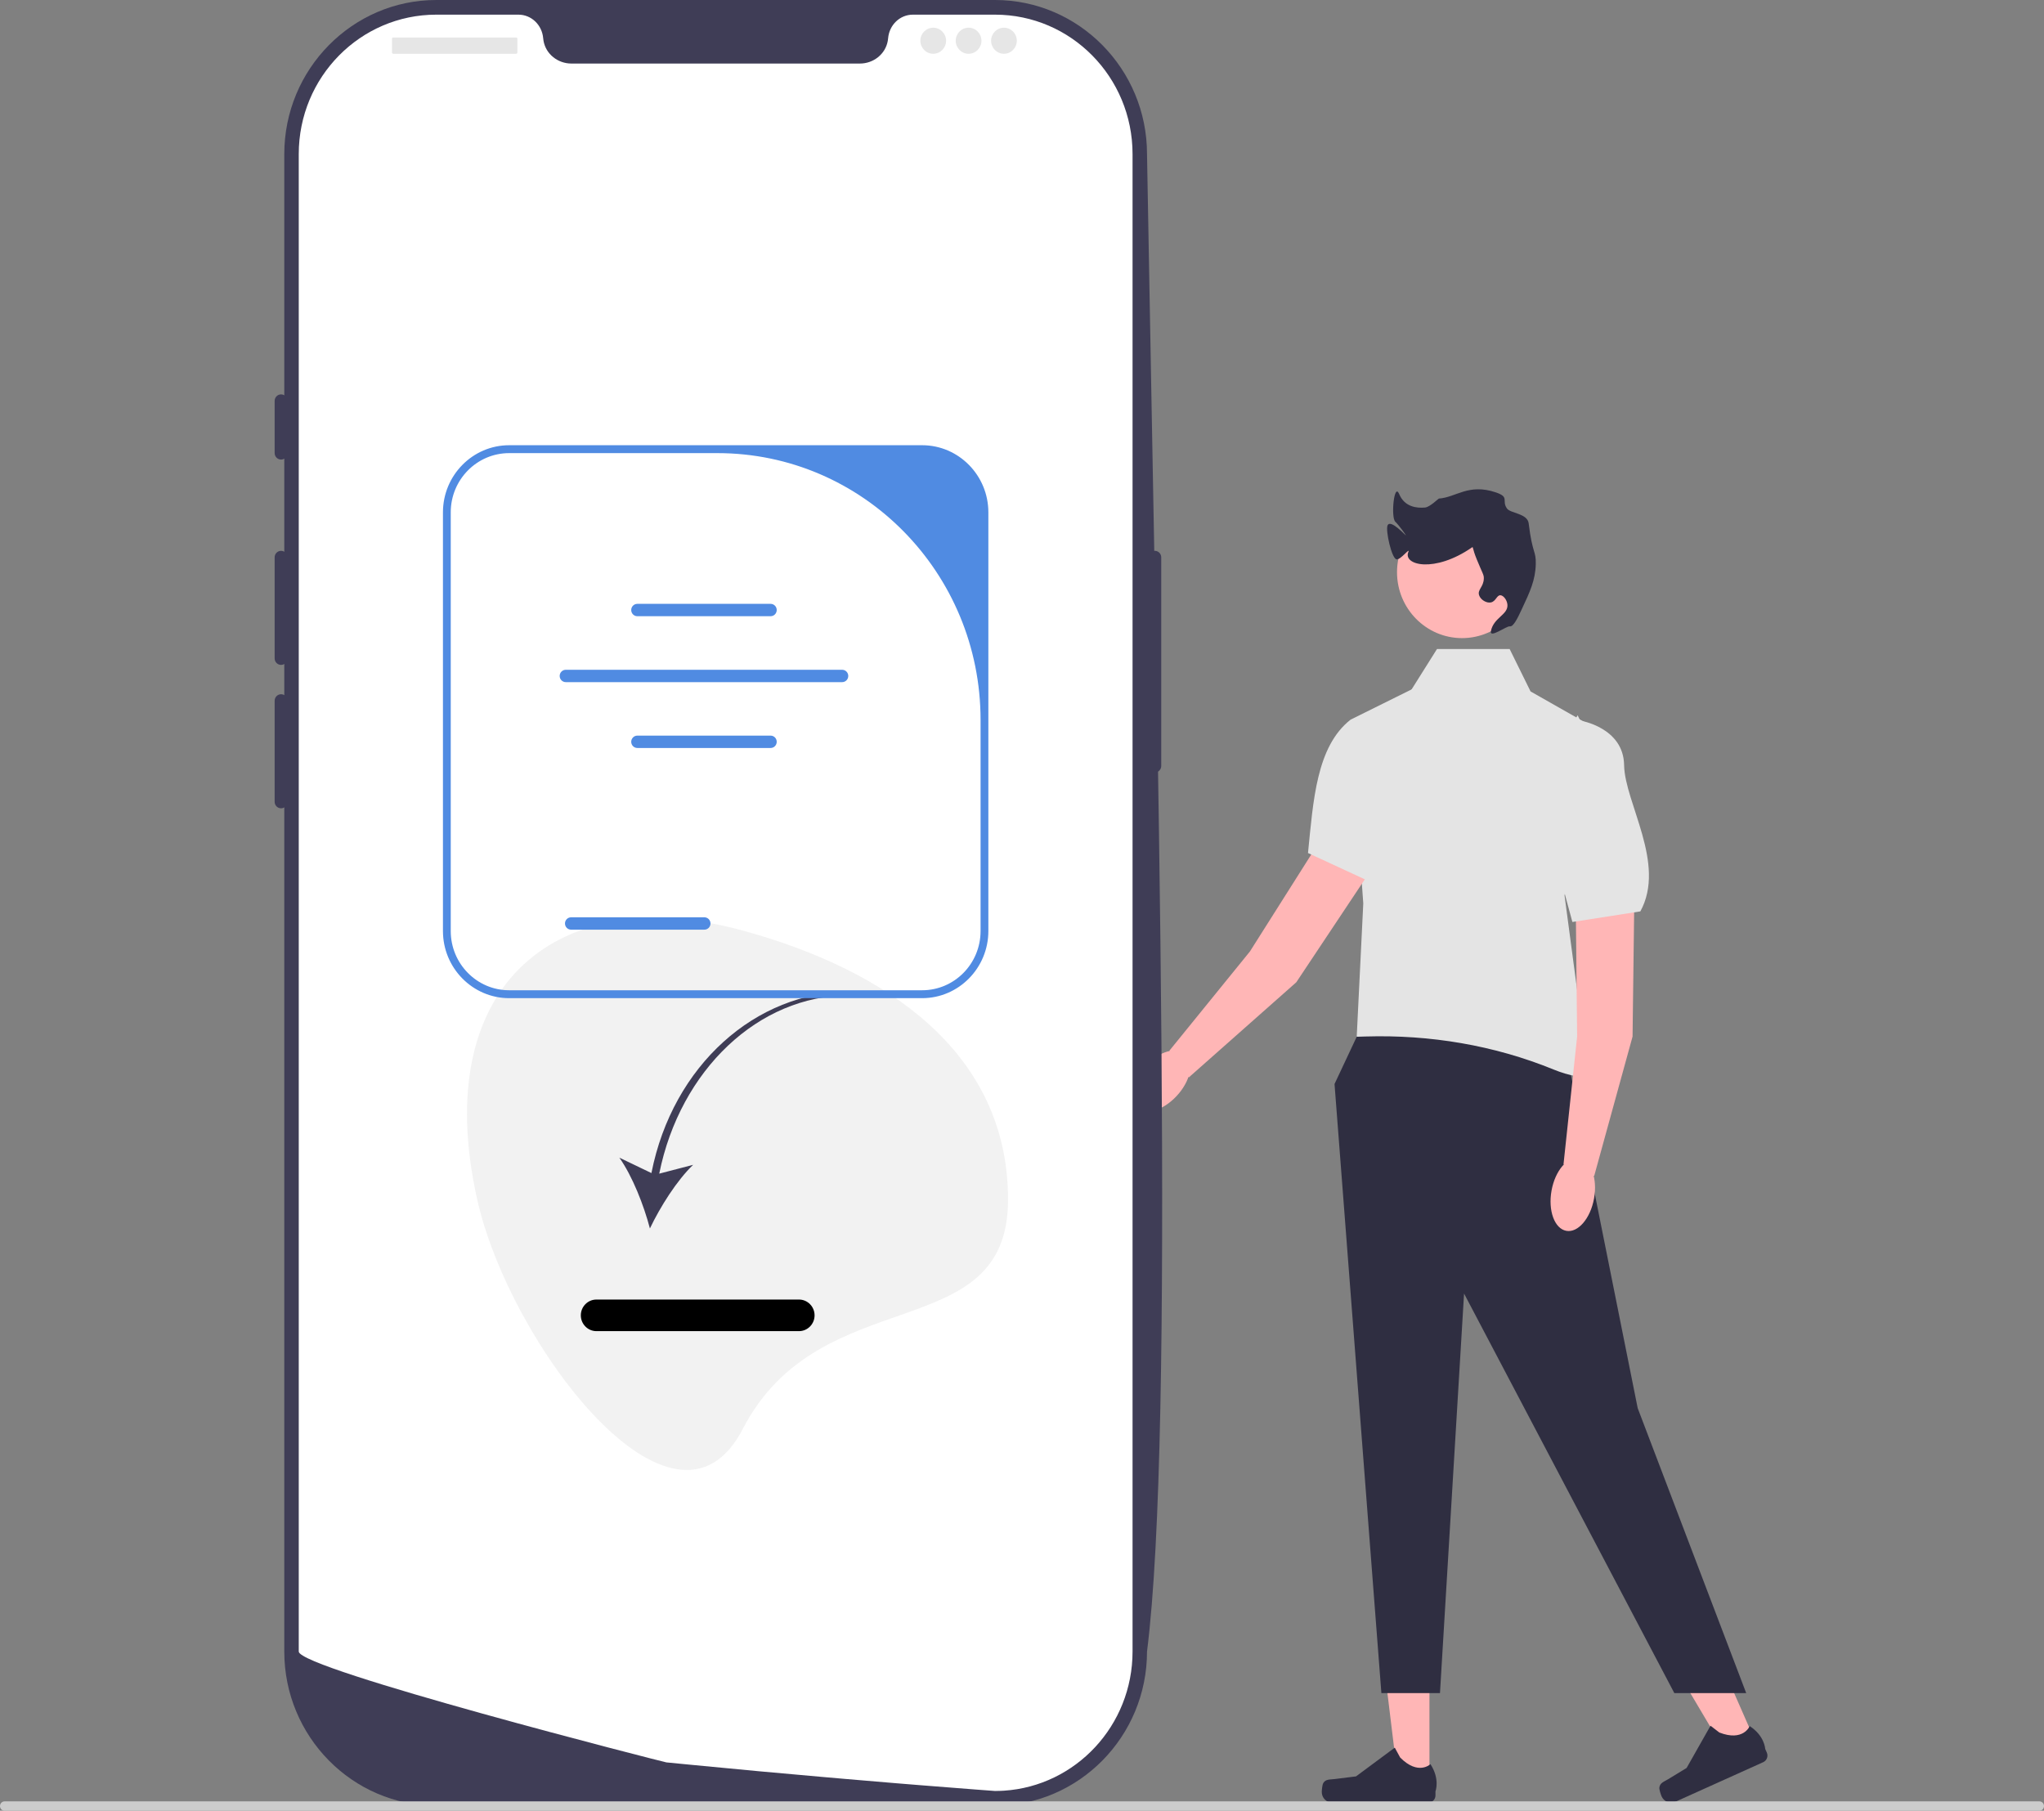<svg viewBox="0 0 517 458" fill="none" xmlns="http://www.w3.org/2000/svg">
<rect x="0" y="0" width="517" height="458" fill="#808080" stroke="none"/>
<g clip-path="url(#clip0_311_5308)">
<path d="M361.561 451.187L353.72 451.186L349.99 420.526L361.562 420.527L361.561 451.187Z" fill="#FFB6B6"/>
<path d="M334.697 451.007C334.453 451.424 334.324 452.769 334.324 453.254C334.324 454.744 335.516 455.951 336.985 455.951H361.267C362.269 455.951 363.082 455.127 363.082 454.111V453.086C363.082 453.086 364.283 450.006 361.81 446.209C361.81 446.209 358.737 449.182 354.144 444.526L352.789 442.039L342.986 449.307L337.552 449.986C336.363 450.134 335.309 449.963 334.697 451.007Z" fill="#2F2E41"/>
<path d="M444.329 441.244L437.165 444.472L421.471 417.992L432.045 413.227L444.329 441.244Z" fill="#FFB6B6"/>
<path d="M419.71 452.142C419.654 452.624 420.076 453.906 420.27 454.349C420.867 455.71 422.439 456.323 423.782 455.718L445.97 445.718C446.886 445.305 447.298 444.217 446.891 443.288L446.48 442.352C446.48 442.352 446.344 439.043 442.563 436.592C442.563 436.592 440.945 440.574 434.883 438.211L432.649 436.496L426.603 447.176L421.909 450.033C420.882 450.659 419.851 450.936 419.71 452.142Z" fill="#2F2E41"/>
<path d="M344.52 259.341L337.549 274.183L349.4 428.248H364.22L370.313 327.187L423.501 428.248H441.68L414.23 356.162L395.408 262.168L344.52 259.341Z" fill="#2F2E41"/>
<path d="M381.845 164.164H363.463L356.722 174.888L341.516 182.261L344.821 228.509L343.163 262.23L345.435 262.163C361.658 261.683 377.873 264.358 392.927 270.504C396.79 272.08 400.838 272.96 404.324 272.076C404.324 272.076 403.002 266.714 401.679 265.374C400.357 264.033 399.696 262.925 400.357 262.138C401.018 261.352 402.34 260.682 401.018 259.341C399.696 258.001 399.696 256.312 399.696 256.312L395.729 226.498L403.663 184.272L387.134 174.888L381.845 164.164Z" fill="#E4E4E4"/>
<path d="M413.434 222.632L412.933 262.185L403.225 297.444L395.465 294.51L398.91 262.191L398.457 218.455L413.434 222.632Z" fill="#FFB6B6"/>
<path d="M403.191 303.13C404.101 298.06 402.432 293.505 399.463 292.957C396.494 292.409 393.348 296.075 392.438 301.145C391.527 306.215 393.196 310.77 396.166 311.318C399.135 311.866 402.28 308.2 403.191 303.13Z" fill="#FFB6B6"/>
<path d="M399.696 182.261C399.696 182.261 410.649 183.981 410.793 193.51C410.936 203.039 421.514 218.455 414.903 230.52L397.713 233.201L388.457 199.018L399.035 180.92" fill="#E4E4E4"/>
<path d="M349.703 215.666L327.875 248.453L300.674 272.53L295.775 265.759L316.149 240.658L339.443 203.843L349.703 215.666Z" fill="#FFB6B6"/>
<path d="M297.569 277.264C301.074 273.532 302.144 268.796 299.959 266.686C297.773 264.576 293.159 265.891 289.654 269.623C286.148 273.355 285.078 278.091 287.264 280.201C289.45 282.311 294.063 280.996 297.569 277.264Z" fill="#FFB6B6"/>
<path d="M360.07 174.274C360.07 174.274 368.296 181.806 363.258 189.852C358.22 197.897 358.719 216.67 346.661 223.078L330.84 215.756C332.173 202.538 332.95 188.834 341.604 182.03L360.243 172.786" fill="#E4E4E4"/>
<path d="M369.803 161.401C378.887 161.401 386.251 153.936 386.251 144.727C386.251 135.517 378.887 128.052 369.803 128.052C360.719 128.052 353.355 135.517 353.355 144.727C353.355 153.936 360.719 161.401 369.803 161.401Z" fill="#FFB6B6"/>
<path d="M381.882 158.427C382.788 158.584 383.852 156.357 384.868 154.189C386.996 149.65 388.348 146.765 388.451 142.686C388.539 139.21 387.586 140.122 386.66 132.394C386.354 129.845 382.059 129.85 381.184 128.64C379.708 126.595 381.974 125.752 378.299 124.524C371.417 122.223 368.305 125.797 363.935 126.105C363.824 126.113 361.658 128.261 360.448 128.372C358.328 128.566 355.269 128.232 353.898 124.957C352.616 121.895 351.767 130.842 352.913 131.95C353.886 132.89 355.564 135.25 355.607 135.421C355.655 135.615 351.616 131.079 350.942 132.949C350.457 134.294 351.984 141.215 353.218 141.475C354.25 141.693 356.773 138.245 356.204 139.659C354.883 142.939 362.823 145.031 372.328 138.448C372.665 138.215 372.346 138.587 373.522 141.475C375.005 145.118 375.339 145.315 375.313 146.319C375.257 148.491 373.649 149.13 374.119 150.557C374.5 151.712 375.988 152.607 377.105 152.373C378.365 152.109 378.581 150.529 379.494 150.557C380.275 150.581 381.203 151.774 381.285 152.978C381.459 155.516 377.754 156.213 377.105 159.638C376.739 161.571 381.05 158.283 381.882 158.427Z" fill="#2F2E41"/>
<path d="M251.678 456.711H110.35C89.153 456.711 71.907 439.227 71.907 417.737V38.974C71.907 17.484 89.153 0 110.35 0H251.678C272.875 0 290.121 17.484 290.121 38.974C292.752 191.073 297.238 361.401 290.121 417.737C290.121 439.228 272.875 456.711 251.678 456.711Z" fill="#3F3D56"/>
<path d="M292.091 139.322C291.194 139.322 290.465 140.061 290.465 140.97V193.731C290.465 194.641 291.194 195.38 292.091 195.38C292.988 195.38 293.717 194.641 293.717 193.731V140.97C293.717 140.061 292.988 139.322 292.091 139.322Z" fill="#3F3D56"/>
<path d="M286.462 38.974V417.731C286.462 436.436 272.101 451.737 253.943 452.924H253.935C253.667 452.94 253.398 452.957 253.122 452.965C252.642 452.99 252.162 452.998 251.675 452.998C251.675 452.998 249.886 452.866 246.617 452.619C243.315 452.371 238.509 452 232.516 451.514C230.719 451.374 228.825 451.217 226.824 451.052C222.84 450.723 218.465 450.36 213.773 449.948C211.903 449.791 209.967 449.618 207.991 449.445C197.892 448.563 186.581 447.532 174.652 446.362C172.635 446.172 170.602 445.974 168.553 445.768C168.016 445.71 75.566 422.149 75.566 417.731V38.974C75.566 19.494 91.138 3.707 110.354 3.707H131.122C134.439 3.707 137.107 6.328 137.391 9.683C137.416 9.906 137.44 10.129 137.481 10.351C138.082 13.723 141.132 16.073 144.515 16.073H217.514C220.896 16.073 223.946 13.723 224.547 10.351C224.588 10.129 224.612 9.906 224.637 9.683C224.921 6.328 227.589 3.707 230.906 3.707H251.675C270.89 3.707 286.462 19.494 286.462 38.974Z" fill="white"/>
<path d="M71.094 99.751C70.197 99.751 69.468 100.49 69.468 101.4V114.59C69.468 115.499 70.197 116.239 71.094 116.239C71.991 116.239 72.72 115.499 72.72 114.59V101.4C72.72 100.49 71.991 99.751 71.094 99.751Z" fill="#3F3D56"/>
<path d="M71.094 139.322C70.197 139.322 69.468 140.061 69.468 140.97V166.526C69.468 167.436 70.197 168.175 71.094 168.175C71.991 168.175 72.72 167.436 72.72 166.526V140.97C72.72 140.061 71.991 139.322 71.094 139.322Z" fill="#3F3D56"/>
<path d="M71.094 175.595C70.197 175.595 69.468 176.334 69.468 177.243V202.8C69.468 203.709 70.197 204.448 71.094 204.448C71.991 204.448 72.72 203.709 72.72 202.8V177.243C72.72 176.334 71.991 175.595 71.094 175.595Z" fill="#3F3D56"/>
<path d="M130.556 9.481H99.454C99.285 9.481 99.148 9.619 99.148 9.79V13.293C99.148 13.464 99.285 13.602 99.454 13.602H130.556C130.725 13.602 130.862 13.464 130.862 13.293V9.79C130.862 9.619 130.725 9.481 130.556 9.481Z" fill="#E6E6E6"/>
<path d="M236.046 13.602C237.842 13.602 239.298 12.126 239.298 10.305C239.298 8.484 237.842 7.007 236.046 7.007C234.249 7.007 232.793 8.484 232.793 10.305C232.793 12.126 234.249 13.602 236.046 13.602Z" fill="#E6E6E6"/>
<path d="M244.991 13.602C246.787 13.602 248.244 12.126 248.244 10.305C248.244 8.484 246.787 7.007 244.991 7.007C243.195 7.007 241.738 8.484 241.738 10.305C241.738 12.126 243.195 13.602 244.991 13.602Z" fill="#E6E6E6"/>
<path d="M253.934 13.602C255.731 13.602 257.187 12.126 257.187 10.305C257.187 8.484 255.731 7.007 253.934 7.007C252.138 7.007 250.682 8.484 250.682 10.305C250.682 12.126 252.138 13.602 253.934 13.602Z" fill="#E6E6E6"/>
<path d="M254.97 303.416C254.97 265.829 223.634 245.152 187.839 235.359C141.947 222.803 108.336 248.211 120.708 303.416C128.923 340.069 170.616 394.769 187.839 361.484C207.547 323.396 254.97 341.003 254.97 303.416Z" fill="#F2F2F2"/>
<path d="M0 456.811C0 457.47 0.522 458 1.173 458H515.827C516.478 458 517 457.47 517 456.811C517 456.152 516.478 455.622 515.827 455.622H1.173C0.522 455.622 0 456.152 0 456.811Z" fill="#CCCCCC"/>
<path d="M164.767 296.707L156.657 292.812C159.983 297.518 162.85 304.868 164.384 310.716C166.982 305.269 171.17 298.603 175.316 294.621L166.745 296.856C172.026 270.615 191.891 251.776 214.638 251.776L214.96 250.829C191.2 250.829 170.159 269.406 164.767 296.707Z" fill="#3F3D56"/>
<path d="M202.092 336.69H150.853C148.679 336.69 146.911 334.897 146.911 332.694C146.911 330.491 148.679 328.698 150.853 328.698H202.092C204.266 328.698 206.034 330.491 206.034 332.694C206.034 334.897 204.266 336.69 202.092 336.69Z" fill="black"/>
<path d="M249.991 129.593V235.485C249.991 244.85 242.477 252.468 233.24 252.468H128.79C119.553 252.468 112.038 244.85 112.038 235.485V129.593C112.038 120.229 119.553 112.611 128.79 112.611H233.24C242.477 112.611 249.991 120.229 249.991 129.593ZM233.24 250.47C241.403 250.47 248.021 243.761 248.021 235.485V182.099C248.021 144.825 218.216 114.609 181.449 114.609H128.79C120.626 114.609 114.009 121.317 114.009 129.593V235.485C114.009 243.761 120.626 250.47 128.79 250.47H233.24Z" fill="#508BE2"/>
<path d="M194.919 155.859H161.199C160.349 155.859 159.657 155.158 159.657 154.296C159.657 153.434 160.349 152.733 161.199 152.733H194.919C195.77 152.733 196.461 153.434 196.461 154.296C196.461 155.158 195.77 155.859 194.919 155.859Z" fill="#508BE2"/>
<path d="M194.919 189.188H161.199C160.349 189.188 159.657 188.487 159.657 187.625C159.657 186.763 160.349 186.062 161.199 186.062H194.919C195.77 186.062 196.461 186.763 196.461 187.625C196.461 188.487 195.77 189.188 194.919 189.188Z" fill="#508BE2"/>
<path d="M178.167 235.142H144.447C143.597 235.142 142.905 234.441 142.905 233.579C142.905 232.717 143.597 232.016 144.447 232.016H178.167C179.018 232.016 179.709 232.717 179.709 233.579C179.709 234.441 179.018 235.142 178.167 235.142Z" fill="#508BE2"/>
<path d="M213.014 172.535H143.104C142.254 172.535 141.562 171.833 141.562 170.971C141.562 170.11 142.254 169.409 143.104 169.409H213.014C213.864 169.409 214.556 170.11 214.556 170.971C214.556 171.833 213.864 172.535 213.014 172.535Z" fill="#508BE2"/>
</g>
<defs>
<clipPath id="clip0_311_5308">
<rect width="517" height="458" fill="white"/>
</clipPath>
</defs>
</svg>
